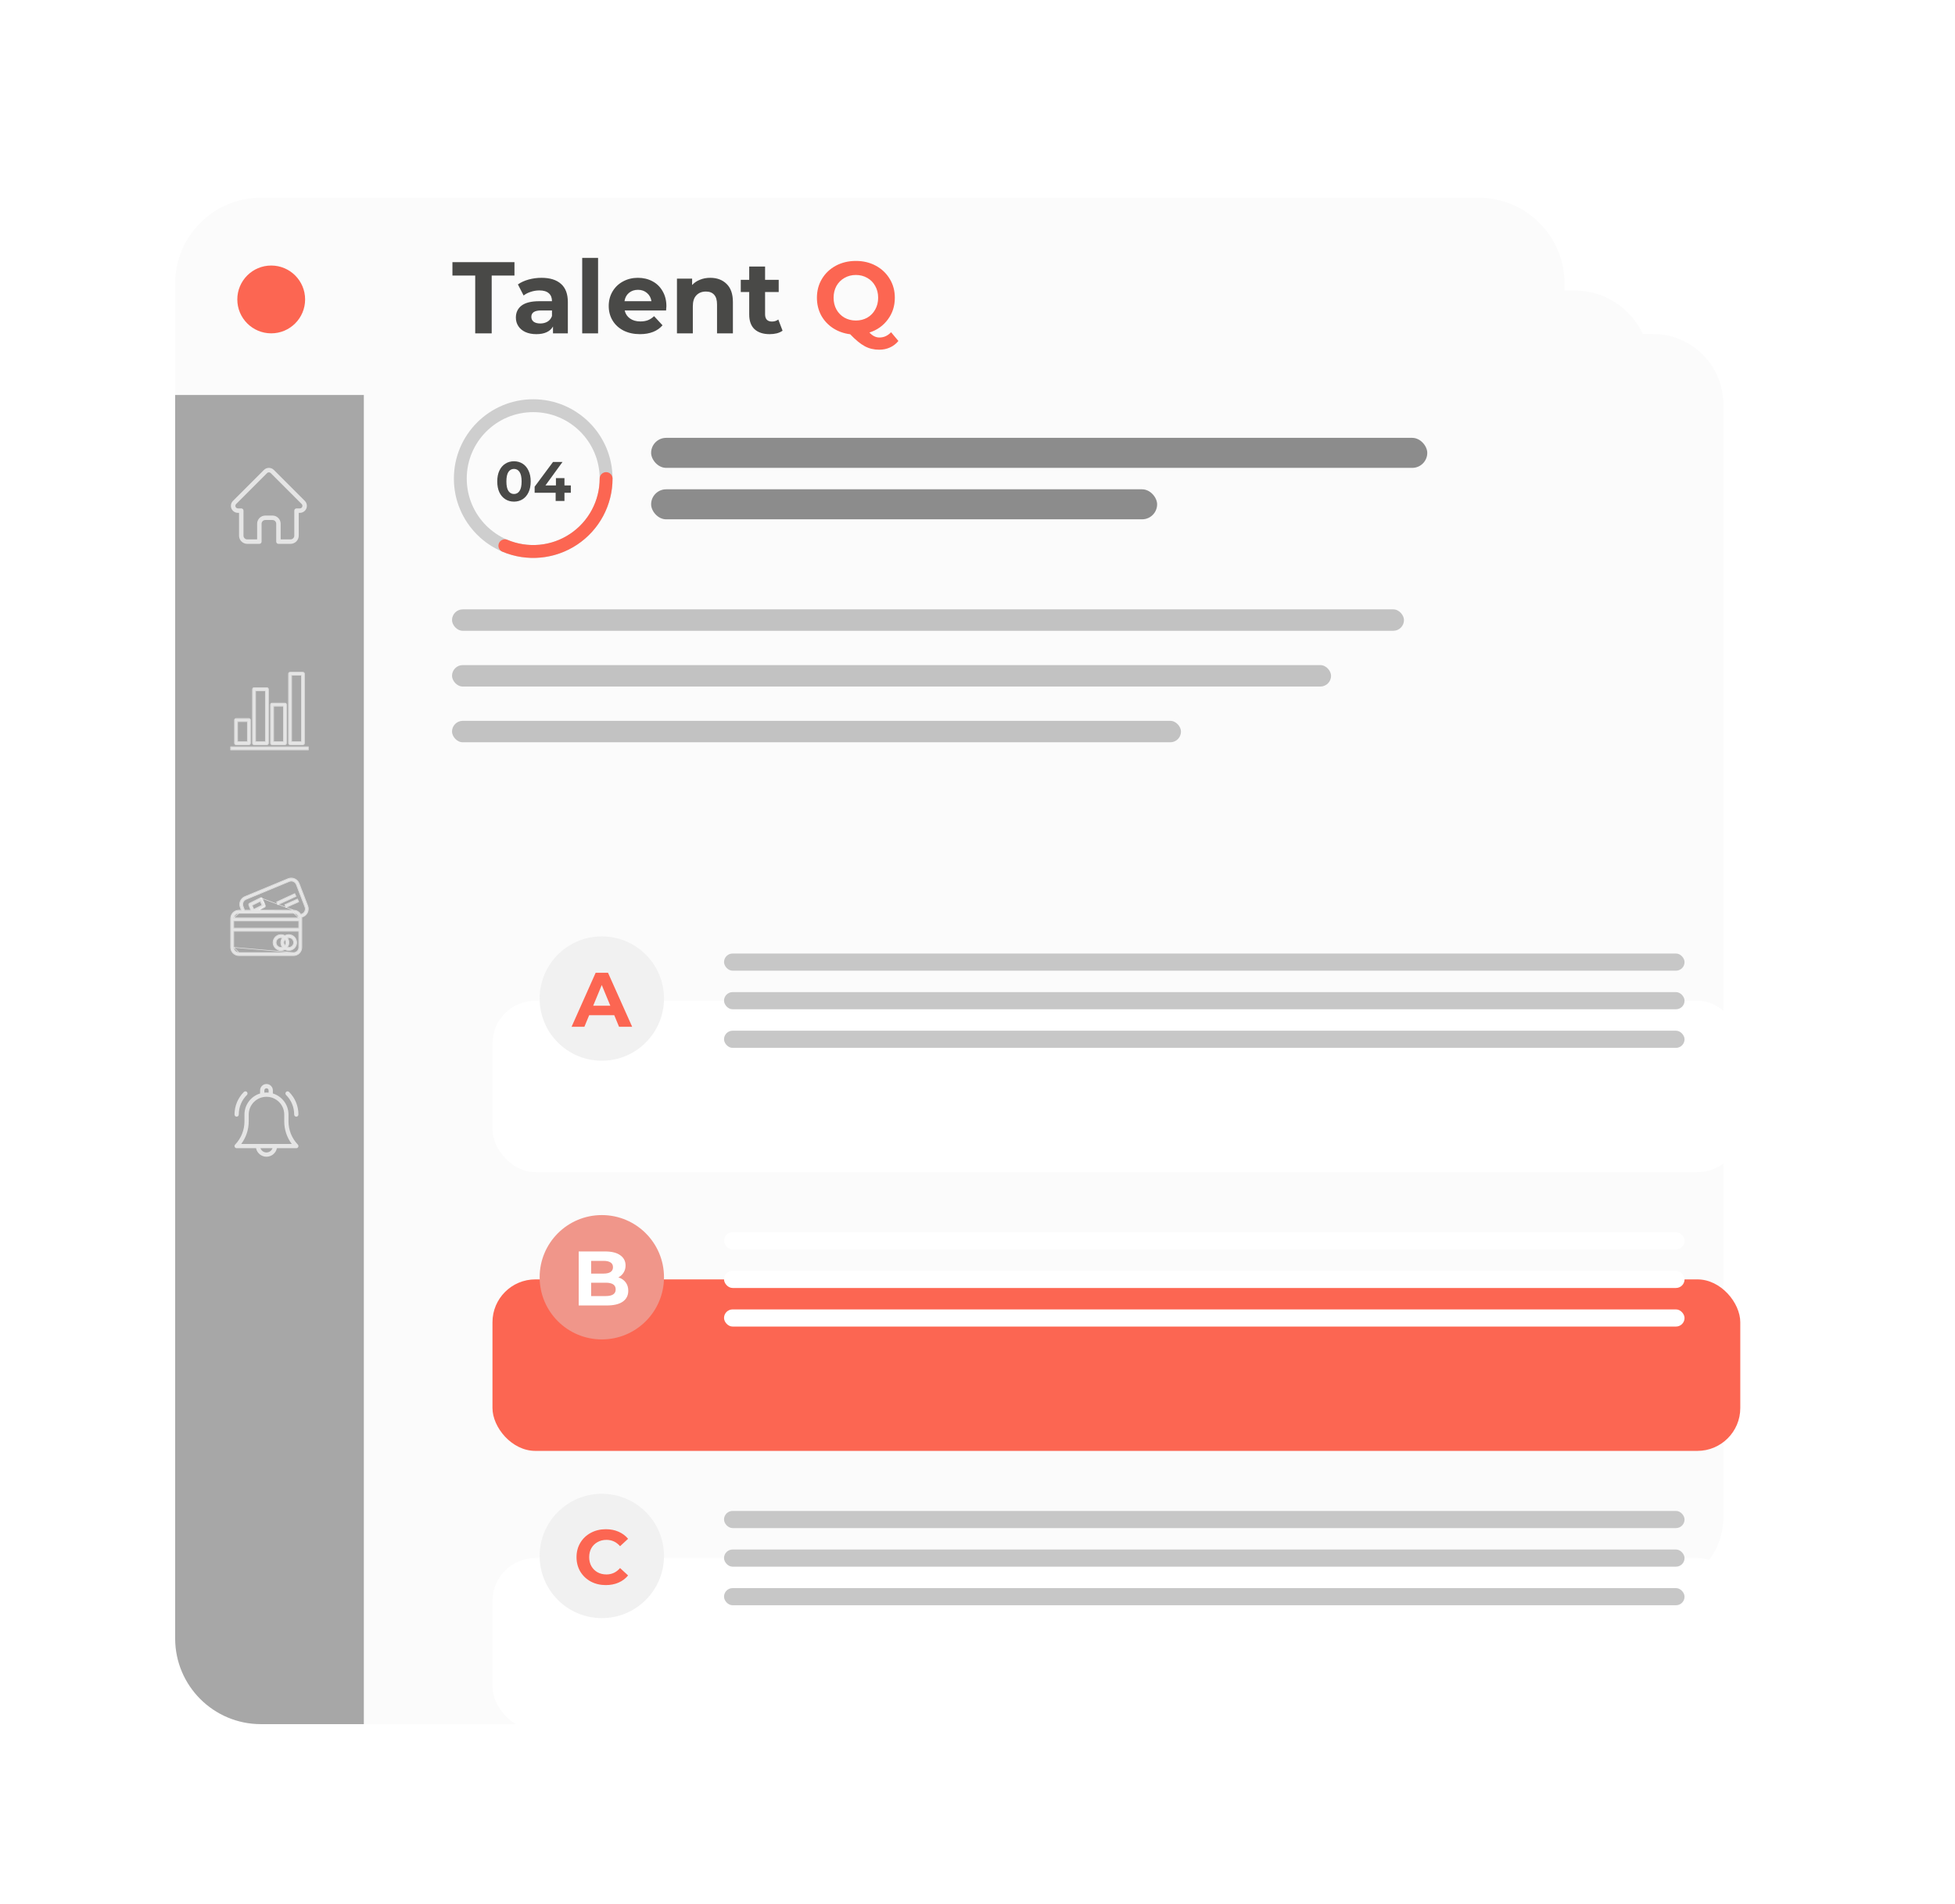 <svg width="346" height="337" viewBox="0 0 346 337" fill="none" xmlns="http://www.w3.org/2000/svg">
<g filter="url(#filter0_d_401_686)">
<g filter="url(#filter1_bd_401_686)">
<path d="M103 67.579C103 60.692 108.583 55.109 115.469 55.109H292.531C299.417 55.109 305 60.692 305 67.579V264.591C305 271.477 299.417 277.06 292.531 277.06H115.469C108.583 277.06 103 271.477 103 264.591V67.579Z" fill="#FBFBFB"/>
</g>
<g filter="url(#filter2_bd_401_686)">
<path d="M76 60.751C76 53.388 81.969 47.418 89.333 47.418H278.667C286.03 47.418 292 53.388 292 60.751V271.418C292 278.782 286.03 284.751 278.667 284.751H89.333C81.969 284.751 76 278.782 76 271.418V60.751Z" fill="#FBFBFB"/>
</g>
<g filter="url(#filter3_bd_401_686)">
<path d="M31 46.178C31 37.795 37.795 31 46.178 31H261.707C270.089 31 276.885 37.795 276.885 46.178V285.992C276.885 294.374 270.089 301.17 261.707 301.17H46.178C37.795 301.17 31 294.374 31 285.992V46.178Z" fill="#FBFBFB"/>
</g>
<circle cx="94.369" cy="80.709" r="12.901" stroke="#CECECE" stroke-width="2.277"/>
<path d="M107.27 80.709C107.27 82.838 106.743 84.934 105.736 86.81C104.729 88.686 103.274 90.284 101.499 91.46C99.725 92.637 97.687 93.357 95.567 93.554C93.447 93.752 91.311 93.422 89.35 92.594" stroke="#FC6652" stroke-width="2.277" stroke-linecap="round" stroke-linejoin="round"/>
<path d="M31 65.909H64.392V301.169H46.178C37.795 301.169 31 294.374 31 285.991V65.909Z" fill="#A7A7A7"/>
<path d="M53.952 84.661C53.952 84.66 53.951 84.66 53.951 84.66L48.465 79.174C48.231 78.94 47.92 78.811 47.59 78.811C47.259 78.811 46.948 78.94 46.714 79.174L41.231 84.657C41.229 84.659 41.227 84.661 41.226 84.663C40.746 85.146 40.746 85.929 41.228 86.411C41.448 86.631 41.739 86.758 42.05 86.772C42.062 86.773 42.075 86.774 42.088 86.774H42.306V90.811C42.306 91.61 42.956 92.26 43.755 92.26H45.902C46.119 92.26 46.296 92.083 46.296 91.866V88.701C46.296 88.336 46.592 88.04 46.957 88.04H48.223C48.587 88.04 48.884 88.336 48.884 88.701V91.866C48.884 92.083 49.06 92.26 49.278 92.26H51.424C52.223 92.26 52.873 91.61 52.873 90.811V86.774H53.076C53.406 86.774 53.717 86.645 53.951 86.411C54.433 85.929 54.434 85.144 53.952 84.661ZM53.394 85.854C53.309 85.939 53.196 85.986 53.076 85.986H52.479C52.261 85.986 52.085 86.162 52.085 86.38V90.811C52.085 91.175 51.788 91.472 51.424 91.472H49.672V88.701C49.672 87.902 49.022 87.252 48.223 87.252H46.957C46.158 87.252 45.508 87.902 45.508 88.701V91.472H43.755C43.391 91.472 43.094 91.175 43.094 90.811V86.38C43.094 86.162 42.918 85.986 42.7 85.986H42.114C42.108 85.985 42.102 85.985 42.095 85.985C41.978 85.983 41.868 85.936 41.785 85.854C41.61 85.678 41.61 85.393 41.785 85.217C41.785 85.217 41.785 85.217 41.786 85.217L41.786 85.217L47.272 79.731C47.356 79.646 47.469 79.6 47.59 79.6C47.71 79.6 47.823 79.646 47.908 79.731L53.392 85.216C53.393 85.216 53.394 85.217 53.395 85.218C53.569 85.394 53.569 85.679 53.394 85.854Z" fill="white" fill-opacity="0.7"/>
<path d="M54.526 128.232H40.865V128.687H54.526V128.232Z" fill="white" fill-opacity="0.7"/>
<path d="M54.575 128.232V128.182H54.526H40.865H40.815V128.232V128.687V128.737H40.865H54.526H54.575V128.687V128.232Z" stroke="white" stroke-opacity="0.7" stroke-width="0.1"/>
<path d="M41.776 127.776H44.053C44.179 127.776 44.281 127.674 44.281 127.548V123.45C44.281 123.324 44.179 123.222 44.053 123.222H41.776C41.651 123.222 41.549 123.324 41.549 123.45V127.548C41.549 127.674 41.651 127.776 41.776 127.776ZM42.004 123.678H43.825V127.32H42.004V123.678Z" fill="white" fill-opacity="0.7"/>
<path d="M41.776 127.826H44.053C44.206 127.826 44.331 127.702 44.331 127.548V123.45C44.331 123.297 44.206 123.172 44.053 123.172H41.776C41.623 123.172 41.499 123.297 41.499 123.45V127.548C41.499 127.702 41.623 127.826 41.776 127.826ZM42.054 123.728H43.775V127.27H42.054V123.728Z" stroke="white" stroke-opacity="0.7" stroke-width="0.1"/>
<path d="M48.151 127.776H50.428C50.554 127.776 50.656 127.674 50.656 127.548V120.718C50.656 120.593 50.554 120.491 50.428 120.491H48.151C48.026 120.491 47.924 120.593 47.924 120.718V127.548C47.924 127.674 48.026 127.776 48.151 127.776ZM48.379 120.946H50.2V127.321H48.379V120.946Z" fill="white" fill-opacity="0.7"/>
<path d="M48.151 127.826H50.428C50.581 127.826 50.706 127.702 50.706 127.548V120.718C50.706 120.565 50.581 120.441 50.428 120.441H48.151C47.998 120.441 47.874 120.565 47.874 120.718V127.548C47.874 127.702 47.998 127.826 48.151 127.826ZM48.429 120.996H50.15V127.271H48.429V120.996Z" stroke="white" stroke-opacity="0.7" stroke-width="0.1"/>
<path d="M44.963 127.776H47.24C47.365 127.776 47.467 127.674 47.467 127.548V117.986C47.467 117.86 47.365 117.758 47.24 117.758H44.963C44.837 117.758 44.735 117.86 44.735 117.986V127.548C44.735 127.674 44.837 127.776 44.963 127.776ZM45.191 118.214H47.012V127.32H45.191V118.214Z" fill="white" fill-opacity="0.7"/>
<path d="M44.963 127.826H47.24C47.393 127.826 47.517 127.701 47.517 127.548V117.986C47.517 117.833 47.393 117.708 47.24 117.708H44.963C44.81 117.708 44.685 117.833 44.685 117.986V127.548C44.685 127.701 44.81 127.826 44.963 127.826ZM45.241 118.264H46.962V127.27H45.241V118.264Z" stroke="white" stroke-opacity="0.7" stroke-width="0.1"/>
<path d="M51.338 127.776H53.615C53.741 127.776 53.843 127.674 53.843 127.548V115.254C53.843 115.128 53.741 115.026 53.615 115.026H51.338C51.212 115.026 51.11 115.128 51.11 115.254V127.548C51.11 127.674 51.212 127.776 51.338 127.776ZM51.566 115.482H53.387V127.321H51.566V115.482Z" fill="white" fill-opacity="0.7"/>
<path d="M51.338 127.826H53.615C53.768 127.826 53.892 127.702 53.892 127.548V115.254C53.892 115.101 53.768 114.976 53.615 114.976H51.338C51.185 114.976 51.06 115.101 51.06 115.254V127.548C51.06 127.702 51.185 127.826 51.338 127.826ZM51.616 115.532H53.337V127.271H51.616V115.532Z" stroke="white" stroke-opacity="0.7" stroke-width="0.1"/>
<path d="M51.059 194.475V193.272C51.059 191.517 49.893 190.029 48.294 189.543V188.998C48.294 188.375 47.786 187.867 47.163 187.867C46.539 187.867 46.032 188.375 46.032 188.998V189.543C44.433 190.029 43.266 191.517 43.266 193.272V194.475C43.266 196.017 42.679 197.479 41.611 198.592C41.507 198.701 41.477 198.862 41.537 199.001C41.596 199.14 41.733 199.23 41.884 199.23H45.315C45.49 200.089 46.252 200.738 47.163 200.738C48.073 200.738 48.835 200.089 49.01 199.23H52.442C52.593 199.23 52.73 199.14 52.789 199.001C52.848 198.862 52.819 198.701 52.714 198.592C51.647 197.479 51.059 196.017 51.059 194.475ZM46.786 188.998C46.786 188.791 46.955 188.621 47.163 188.621C47.371 188.621 47.54 188.791 47.54 188.998V189.394C47.416 189.382 47.29 189.376 47.163 189.376C47.036 189.376 46.91 189.382 46.786 189.394V188.998ZM47.163 199.984C46.671 199.984 46.252 199.669 46.096 199.23H48.229C48.074 199.669 47.654 199.984 47.163 199.984ZM42.696 198.476C43.555 197.325 44.02 195.931 44.02 194.475V193.272C44.02 191.539 45.43 190.13 47.163 190.13C48.895 190.13 50.305 191.539 50.305 193.272V194.475C50.305 195.931 50.77 197.325 51.629 198.476H42.696Z" fill="white" fill-opacity="0.7"/>
<path d="M52.064 193.272C52.064 193.48 52.233 193.649 52.441 193.649C52.649 193.649 52.818 193.48 52.818 193.272C52.818 191.761 52.23 190.341 51.162 189.272C51.014 189.125 50.776 189.125 50.628 189.272C50.481 189.42 50.481 189.658 50.628 189.806C51.554 190.731 52.064 191.962 52.064 193.272Z" fill="white" fill-opacity="0.7"/>
<path d="M41.883 193.649C42.091 193.649 42.26 193.48 42.26 193.272C42.26 191.962 42.77 190.731 43.696 189.806C43.843 189.658 43.843 189.42 43.696 189.272C43.548 189.125 43.31 189.125 43.163 189.272C42.094 190.341 41.506 191.761 41.506 193.272C41.506 193.48 41.675 193.649 41.883 193.649Z" fill="white" fill-opacity="0.7"/>
<path d="M54.431 156.354L52.905 152.386C52.616 151.636 51.773 151.263 51.023 151.552C51.012 151.556 51.001 151.56 50.991 151.565L43.364 154.726C42.638 155.024 42.281 155.846 42.559 156.58L42.769 157.14H42.288C41.503 157.141 40.867 157.777 40.866 158.562V163.679C40.867 164.464 41.503 165.1 42.288 165.101H51.954C52.739 165.1 53.375 164.464 53.376 163.679V158.562C53.375 158.484 53.368 158.407 53.355 158.331L53.619 158.224C54.352 157.924 54.712 157.095 54.431 156.354ZM42.288 157.595H51.954C52.465 157.596 52.886 157.995 52.915 158.505H41.327C41.356 157.995 41.777 157.596 42.288 157.595ZM44.574 156.225L46.094 155.464L46.407 156.246L44.886 157.006L44.574 156.225ZM52.921 163.679C52.92 164.213 52.488 164.645 51.954 164.646H42.288C41.754 164.645 41.322 164.213 41.321 163.679V160.779H52.921V163.679ZM52.921 160.324H41.321V158.96H52.921V160.324ZM53.449 157.804L53.211 157.9C52.965 157.433 52.482 157.141 51.954 157.14H45.636L46.797 156.559C46.903 156.507 46.951 156.381 46.907 156.271L46.425 155.066C46.378 154.949 46.245 154.893 46.129 154.939C46.123 154.942 46.117 154.944 46.111 154.947L44.183 155.912C44.077 155.965 44.03 156.09 44.074 156.2L44.45 157.14H43.254L42.985 156.422C42.794 155.917 43.039 155.353 43.538 155.148L51.165 151.987C51.675 151.775 52.259 152.017 52.471 152.527C52.474 152.535 52.477 152.543 52.48 152.551L54.006 156.519C54.199 157.028 53.952 157.598 53.449 157.804Z" fill="white" fill-opacity="0.7"/>
<path d="M51.954 157.09H51.954C52.485 157.091 52.973 157.377 53.233 157.837L53.43 157.758C53.43 157.758 53.43 157.758 53.43 157.758C53.908 157.562 54.143 157.02 53.96 156.537L52.434 152.569L52.434 152.569C52.431 152.561 52.428 152.554 52.424 152.546L52.424 152.546C52.224 152.062 51.668 151.832 51.184 152.033L51.165 151.987L51.184 152.033L43.557 155.194L43.557 155.194C43.083 155.389 42.85 155.925 43.032 156.404L43.032 156.404L43.289 157.09H44.376L44.027 156.218C43.974 156.084 44.032 155.932 44.161 155.867L44.161 155.867L46.089 154.902L51.954 157.09ZM51.954 157.09H45.848M51.954 157.09L45.748 157.14L45.848 157.09M46.953 156.253L46.953 156.253C47.007 156.387 46.949 156.54 46.82 156.604M46.953 156.253L45.736 157.09H45.848M46.953 156.253L46.471 155.047M46.953 156.253L46.11 154.893M46.82 156.604L46.797 156.559L46.82 156.604L46.82 156.604ZM46.82 156.604L45.848 157.09M46.11 154.893L46.11 154.893C46.253 154.836 46.414 154.905 46.471 155.047M46.11 154.893C46.103 154.896 46.096 154.899 46.089 154.902L46.11 154.893ZM46.471 155.047L46.425 155.066L46.471 155.047L46.471 155.047ZM51.954 157.645H42.288L42.288 157.645M51.954 157.645L42.288 157.595V157.645M51.954 157.645C51.954 157.645 51.954 157.645 51.954 157.645C52.42 157.646 52.808 157.997 52.861 158.455M51.954 157.645L51.954 157.595L52.861 158.455M42.288 157.645C41.822 157.646 41.434 157.997 41.381 158.455M42.288 157.645L41.381 158.455M41.381 158.455H52.861M41.381 158.455H52.861M51.954 164.596C52.46 164.595 52.87 164.185 52.871 163.679V160.829H41.371L41.371 163.679L41.371 163.679M51.954 164.596L41.321 163.679H41.371M51.954 164.596H42.288M51.954 164.596H42.288M41.371 163.679C41.372 164.185 41.782 164.595 42.288 164.596M41.371 163.679L42.288 164.596M54.478 156.337L54.478 156.337L52.952 152.369L52.952 152.369C52.653 151.593 51.781 151.206 51.005 151.505L51.005 151.505C50.994 151.51 50.983 151.514 50.971 151.519L50.971 151.519L43.345 154.68C43.345 154.68 43.345 154.68 43.345 154.68C42.594 154.988 42.225 155.839 42.512 156.598C42.512 156.598 42.512 156.598 42.512 156.598L42.697 157.09H42.288H42.288C41.475 157.091 40.817 157.749 40.816 158.561V158.562L40.816 163.679L40.816 163.679C40.817 164.491 41.475 165.15 42.288 165.151H42.288H51.954H51.954C52.766 165.15 53.425 164.491 53.426 163.679V163.679L53.426 158.562L53.426 158.561C53.425 158.495 53.42 158.429 53.411 158.363L53.638 158.271L53.638 158.271C54.396 157.96 54.768 157.102 54.478 156.337ZM44.913 156.937L44.637 156.249L46.068 155.534L46.343 156.222L44.913 156.937ZM52.871 160.274H41.371V159.01H52.871V160.274Z" stroke="white" stroke-opacity="0.7" stroke-width="0.1"/>
<path d="M49.047 164.006C49.471 164.252 49.994 164.252 50.418 164.006C51.069 164.385 51.905 164.163 52.283 163.512C52.662 162.86 52.441 162.025 51.789 161.646C51.58 161.525 51.342 161.461 51.1 161.461C50.86 161.462 50.625 161.525 50.418 161.646C49.766 161.267 48.931 161.489 48.552 162.141C48.174 162.792 48.395 163.627 49.047 164.006ZM50.798 161.972C50.895 161.936 50.997 161.917 51.1 161.916C51.602 161.916 52.01 162.324 52.01 162.826C52.01 163.329 51.602 163.736 51.1 163.736C50.997 163.735 50.895 163.716 50.798 163.68C51.201 163.182 51.201 162.47 50.798 161.972ZM50.418 162.231C50.721 162.57 50.721 163.082 50.418 163.422C50.114 163.082 50.114 162.57 50.418 162.231ZM49.735 161.916C49.839 161.917 49.941 161.936 50.038 161.972C49.635 162.47 49.635 163.182 50.038 163.68C49.941 163.716 49.839 163.735 49.735 163.736C49.233 163.736 48.826 163.329 48.826 162.826C48.826 162.324 49.233 161.916 49.735 161.916Z" fill="white" fill-opacity="0.7"/>
<path d="M51.1 161.411C50.861 161.412 50.626 161.473 50.418 161.589C49.746 161.216 48.897 161.448 48.509 162.115L48.509 162.115C48.117 162.791 48.346 163.657 49.022 164.049L49.022 164.049C49.453 164.3 49.983 164.304 50.418 164.064C51.09 164.436 51.939 164.204 52.327 163.537C52.719 162.861 52.489 161.995 51.814 161.603C51.597 161.477 51.351 161.411 51.1 161.411ZM51.1 161.411C51.1 161.411 51.1 161.411 51.1 161.411L51.1 161.461L51.1 161.411C51.1 161.411 51.1 161.411 51.1 161.411ZM51.1 163.686C51.026 163.685 50.952 163.675 50.881 163.655C51.24 163.161 51.24 162.491 50.881 161.998C50.952 161.978 51.026 161.967 51.1 161.966C51.575 161.966 51.96 162.351 51.96 162.826C51.96 163.301 51.575 163.686 51.1 163.686ZM50.418 163.344C50.181 163.04 50.181 162.613 50.418 162.309C50.654 162.613 50.654 163.04 50.418 163.344ZM48.876 162.826C48.876 162.351 49.261 161.966 49.735 161.966C49.809 161.967 49.883 161.978 49.955 161.998C49.596 162.491 49.596 163.161 49.955 163.655C49.883 163.675 49.809 163.685 49.735 163.686C49.26 163.686 48.876 163.301 48.876 162.826Z" stroke="white" stroke-opacity="0.7" stroke-width="0.1"/>
<path d="M50.46 156.148L50.645 156.564L52.815 155.599L52.63 155.184L50.46 156.148Z" fill="white" fill-opacity="0.7"/>
<path d="M50.44 156.102L50.394 156.123L50.414 156.168L50.599 156.584L50.619 156.63L50.665 156.61L52.835 155.645L52.881 155.625L52.86 155.579L52.675 155.163L52.655 155.118L52.609 155.138L50.44 156.102Z" stroke="white" stroke-opacity="0.7" stroke-width="0.1"/>
<path d="M52.145 154.221L49.011 155.667L49.202 156.08L52.336 154.633L52.145 154.221Z" fill="white" fill-opacity="0.7"/>
<path d="M52.191 154.2L52.17 154.154L52.125 154.175L48.99 155.622L48.945 155.643L48.966 155.688L49.157 156.101L49.178 156.146L49.223 156.125L52.357 154.679L52.402 154.658L52.382 154.612L52.191 154.2Z" stroke="white" stroke-opacity="0.7" stroke-width="0.1"/>
<g filter="url(#filter4_d_401_686)">
<g filter="url(#filter5_d_401_686)">
<rect x="87.159" y="153.942" width="220.841" height="30.356" rx="7.589" fill="white"/>
</g>
<circle cx="106.511" cy="168.741" r="11.004" fill="#F1F1F1"/>
<path d="M108.713 171.688H104.273L103.426 173.737H101.159L105.421 164.175H107.606L111.882 173.737H109.56L108.713 171.688ZM108.016 170.008L106.5 166.347L104.984 170.008H108.016Z" fill="#FC6652"/>
<rect x="128.14" y="160.772" width="169.995" height="3.036" rx="1.518" fill="#C7C7C7"/>
<rect x="128.14" y="167.603" width="169.995" height="3.036" rx="1.518" fill="#C7C7C7"/>
<rect x="128.14" y="174.433" width="169.995" height="3.036" rx="1.518" fill="#C7C7C7"/>
</g>
<g filter="url(#filter6_d_401_686)">
<g filter="url(#filter7_d_401_686)">
<rect x="87.159" y="203.271" width="220.841" height="30.356" rx="7.589" fill="#FC6652"/>
</g>
<circle cx="106.511" cy="218.07" r="11.004" fill="#F0968A"/>
<path d="M109.443 218.093C109.99 218.266 110.418 218.558 110.728 218.968C111.037 219.368 111.192 219.865 111.192 220.457C111.192 221.295 110.864 221.941 110.208 222.396C109.562 222.843 108.615 223.066 107.367 223.066H102.422V213.504H107.094C108.26 213.504 109.152 213.727 109.771 214.173C110.4 214.619 110.714 215.225 110.714 215.99C110.714 216.454 110.6 216.869 110.372 217.233C110.154 217.597 109.844 217.884 109.443 218.093ZM104.621 215.17V217.424H106.821C107.367 217.424 107.781 217.328 108.064 217.137C108.346 216.946 108.487 216.664 108.487 216.29C108.487 215.917 108.346 215.639 108.064 215.457C107.781 215.266 107.367 215.17 106.821 215.17H104.621ZM107.203 221.399C107.786 221.399 108.223 221.304 108.515 221.112C108.815 220.921 108.965 220.625 108.965 220.224C108.965 219.432 108.378 219.036 107.203 219.036H104.621V221.399H107.203Z" fill="white"/>
<rect x="128.14" y="210.102" width="169.995" height="3.036" rx="1.518" fill="white"/>
<rect x="128.14" y="216.932" width="169.995" height="3.036" rx="1.518" fill="white"/>
<rect x="128.14" y="223.762" width="169.995" height="3.036" rx="1.518" fill="white"/>
</g>
<g filter="url(#filter8_d_401_686)">
<g filter="url(#filter9_d_401_686)">
<rect x="87.159" y="252.601" width="220.841" height="30.356" rx="7.589" fill="white"/>
</g>
<circle cx="106.511" cy="267.399" r="11.004" fill="#F1F1F1"/>
<path d="M107.212 272.558C106.237 272.558 105.354 272.349 104.562 271.93C103.778 271.502 103.159 270.915 102.704 270.168C102.258 269.412 102.035 268.561 102.035 267.613C102.035 266.666 102.258 265.819 102.704 265.073C103.159 264.317 103.778 263.729 104.562 263.31C105.354 262.882 106.242 262.668 107.225 262.668C108.054 262.668 108.801 262.814 109.466 263.106C110.14 263.397 110.704 263.816 111.16 264.362L109.739 265.674C109.092 264.927 108.291 264.554 107.335 264.554C106.743 264.554 106.215 264.686 105.75 264.95C105.286 265.205 104.921 265.564 104.657 266.029C104.402 266.493 104.275 267.021 104.275 267.613C104.275 268.205 104.402 268.734 104.657 269.198C104.921 269.662 105.286 270.027 105.75 270.291C106.215 270.546 106.743 270.673 107.335 270.673C108.291 270.673 109.092 270.295 109.739 269.54L111.16 270.851C110.704 271.406 110.14 271.83 109.466 272.121C108.792 272.413 108.04 272.558 107.212 272.558Z" fill="#FC6652"/>
<rect x="128.14" y="259.431" width="169.995" height="3.036" rx="1.518" fill="#C7C7C7"/>
<rect x="128.14" y="266.261" width="169.995" height="3.036" rx="1.518" fill="#C7C7C7"/>
<rect x="128.14" y="273.091" width="169.995" height="3.036" rx="1.518" fill="#C7C7C7"/>
</g>
<path d="M90.964 84.787C90.392 84.787 89.882 84.646 89.435 84.363C88.988 84.08 88.636 83.672 88.379 83.14C88.13 82.6 88.005 81.959 88.005 81.216C88.005 80.473 88.13 79.835 88.379 79.302C88.636 78.763 88.988 78.352 89.435 78.069C89.882 77.786 90.392 77.644 90.964 77.644C91.537 77.644 92.046 77.786 92.493 78.069C92.941 78.352 93.289 78.763 93.539 79.302C93.796 79.835 93.924 80.473 93.924 81.216C93.924 81.959 93.796 82.6 93.539 83.14C93.289 83.672 92.941 84.08 92.493 84.363C92.046 84.646 91.537 84.787 90.964 84.787ZM90.964 83.436C91.385 83.436 91.714 83.255 91.951 82.893C92.194 82.531 92.316 81.972 92.316 81.216C92.316 80.46 92.194 79.9 91.951 79.539C91.714 79.177 91.385 78.996 90.964 78.996C90.55 78.996 90.221 79.177 89.978 79.539C89.741 79.9 89.623 80.46 89.623 81.216C89.623 81.972 89.741 82.531 89.978 82.893C90.221 83.255 90.55 83.436 90.964 83.436ZM101.025 83.219H99.9V84.669H98.341V83.219H94.622V82.143L97.877 77.763H99.555L96.536 81.916H98.39V80.624H99.9V81.916H101.025V83.219Z" fill="#494947"/>
<rect x="80" y="103.854" width="168.477" height="3.795" rx="1.897" fill="#C2C2C2"/>
<rect x="80" y="113.721" width="155.575" height="3.795" rx="1.897" fill="#C2C2C2"/>
<rect x="80" y="123.587" width="129.014" height="3.795" rx="1.897" fill="#C2C2C2"/>
<rect x="115.238" y="73.499" width="137.362" height="5.312" rx="2.656" fill="#8C8C8C"/>
<rect x="115.238" y="82.606" width="89.551" height="5.312" rx="2.656" fill="#8C8C8C"/>
<path d="M84.104 44.776H80.072V42.4H91.052V44.776H87.02V55H84.104V44.776ZM95.837 45.172C97.337 45.172 98.489 45.532 99.293 46.252C100.097 46.96 100.499 48.034 100.499 49.474V55H97.871V53.794C97.343 54.694 96.359 55.144 94.919 55.144C94.175 55.144 93.527 55.018 92.975 54.766C92.435 54.514 92.021 54.166 91.733 53.722C91.445 53.278 91.301 52.774 91.301 52.21C91.301 51.31 91.637 50.602 92.309 50.086C92.993 49.57 94.043 49.312 95.459 49.312H97.691C97.691 48.7 97.505 48.232 97.133 47.908C96.761 47.572 96.203 47.404 95.459 47.404C94.943 47.404 94.433 47.488 93.929 47.656C93.437 47.812 93.017 48.028 92.669 48.304L91.661 46.342C92.189 45.97 92.819 45.682 93.551 45.478C94.295 45.274 95.057 45.172 95.837 45.172ZM95.621 53.254C96.101 53.254 96.527 53.146 96.899 52.93C97.271 52.702 97.535 52.372 97.691 51.94V50.95H95.765C94.613 50.95 94.037 51.328 94.037 52.084C94.037 52.444 94.175 52.732 94.451 52.948C94.739 53.152 95.129 53.254 95.621 53.254ZM103.04 41.644H105.848V55H103.04V41.644ZM117.94 50.194C117.94 50.23 117.922 50.482 117.886 50.95H110.56C110.692 51.55 111.004 52.024 111.496 52.372C111.988 52.72 112.6 52.894 113.332 52.894C113.836 52.894 114.28 52.822 114.664 52.678C115.06 52.522 115.426 52.282 115.762 51.958L117.256 53.578C116.344 54.622 115.012 55.144 113.26 55.144C112.168 55.144 111.202 54.934 110.362 54.514C109.522 54.082 108.874 53.488 108.418 52.732C107.962 51.976 107.734 51.118 107.734 50.158C107.734 49.21 107.956 48.358 108.4 47.602C108.856 46.834 109.474 46.24 110.254 45.82C111.046 45.388 111.928 45.172 112.9 45.172C113.848 45.172 114.706 45.376 115.474 45.784C116.242 46.192 116.842 46.78 117.274 47.548C117.718 48.304 117.94 49.186 117.94 50.194ZM112.918 47.296C112.282 47.296 111.748 47.476 111.316 47.836C110.884 48.196 110.62 48.688 110.524 49.312H115.294C115.198 48.7 114.934 48.214 114.502 47.854C114.07 47.482 113.542 47.296 112.918 47.296ZM125.696 45.172C126.896 45.172 127.862 45.532 128.594 46.252C129.338 46.972 129.71 48.04 129.71 49.456V55H126.902V49.888C126.902 49.12 126.734 48.55 126.398 48.178C126.062 47.794 125.576 47.602 124.94 47.602C124.232 47.602 123.668 47.824 123.248 48.268C122.828 48.7 122.618 49.348 122.618 50.212V55H119.81V45.316H122.492V46.45C122.864 46.042 123.326 45.73 123.878 45.514C124.43 45.286 125.036 45.172 125.696 45.172ZM138.501 54.532C138.225 54.736 137.883 54.892 137.475 55C137.079 55.096 136.659 55.144 136.215 55.144C135.063 55.144 134.169 54.85 133.533 54.262C132.909 53.674 132.597 52.81 132.597 51.67V47.692H131.103V45.532H132.597V43.174H135.405V45.532H137.817V47.692H135.405V51.634C135.405 52.042 135.507 52.36 135.711 52.588C135.927 52.804 136.227 52.912 136.611 52.912C137.055 52.912 137.433 52.792 137.745 52.552L138.501 54.532Z" fill="#494947"/>
<path d="M158.999 56.35C158.591 56.854 158.093 57.238 157.505 57.502C156.929 57.766 156.293 57.898 155.597 57.898C154.661 57.898 153.815 57.694 153.059 57.286C152.303 56.89 151.439 56.182 150.467 55.162C149.327 55.018 148.307 54.652 147.407 54.064C146.519 53.476 145.823 52.72 145.319 51.796C144.827 50.86 144.581 49.828 144.581 48.7C144.581 47.464 144.875 46.354 145.463 45.37C146.063 44.374 146.885 43.594 147.929 43.03C148.985 42.466 150.167 42.184 151.475 42.184C152.783 42.184 153.959 42.466 155.003 43.03C156.047 43.594 156.869 44.374 157.469 45.37C158.069 46.354 158.369 47.464 158.369 48.7C158.369 50.164 157.955 51.448 157.127 52.552C156.311 53.656 155.225 54.424 153.869 54.856C154.169 55.168 154.457 55.39 154.733 55.522C155.021 55.666 155.327 55.738 155.651 55.738C156.431 55.738 157.115 55.426 157.703 54.802L158.999 56.35ZM147.533 48.7C147.533 49.48 147.701 50.176 148.037 50.788C148.385 51.4 148.859 51.88 149.459 52.228C150.059 52.564 150.731 52.732 151.475 52.732C152.219 52.732 152.891 52.564 153.491 52.228C154.091 51.88 154.559 51.4 154.895 50.788C155.243 50.176 155.417 49.48 155.417 48.7C155.417 47.92 155.243 47.224 154.895 46.612C154.559 46 154.091 45.526 153.491 45.19C152.891 44.842 152.219 44.668 151.475 44.668C150.731 44.668 150.059 44.842 149.459 45.19C148.859 45.526 148.385 46 148.037 46.612C147.701 47.224 147.533 47.92 147.533 48.7Z" fill="#FC6652"/>
<circle cx="48" cy="49" r="6" fill="#FC6652"/>
</g>
<defs>
<filter id="filter0_d_401_686" x="27" y="31" width="285" height="278.17" filterUnits="userSpaceOnUse" color-interpolation-filters="sRGB">
<feFlood flood-opacity="0" result="BackgroundImageFix"/>
<feColorMatrix in="SourceAlpha" type="matrix" values="0 0 0 0 0 0 0 0 0 0 0 0 0 0 0 0 0 0 127 0" result="hardAlpha"/>
<feOffset dy="4"/>
<feGaussianBlur stdDeviation="2"/>
<feComposite in2="hardAlpha" operator="out"/>
<feColorMatrix type="matrix" values="0 0 0 0 0 0 0 0 0 0 0 0 0 0 0 0 0 0 0.25 0"/>
<feBlend mode="normal" in2="BackgroundImageFix" result="effect1_dropShadow_401_686"/>
<feBlend mode="normal" in="SourceGraphic" in2="effect1_dropShadow_401_686" result="shape"/>
</filter>
<filter id="filter1_bd_401_686" x="78.062" y="30.171" width="251.877" height="271.827" filterUnits="userSpaceOnUse" color-interpolation-filters="sRGB">
<feFlood flood-opacity="0" result="BackgroundImageFix"/>
<feGaussianBlur in="BackgroundImageFix" stdDeviation="1.247"/>
<feComposite in2="SourceAlpha" operator="in" result="effect1_backgroundBlur_401_686"/>
<feColorMatrix in="SourceAlpha" type="matrix" values="0 0 0 0 0 0 0 0 0 0 0 0 0 0 0 0 0 0 127 0" result="hardAlpha"/>
<feOffset/>
<feGaussianBlur stdDeviation="12.469"/>
<feColorMatrix type="matrix" values="0 0 0 0 0.421 0 0 0 0 0.346 0 0 0 0 0.323 0 0 0 0.46 0"/>
<feBlend mode="normal" in2="effect1_backgroundBlur_401_686" result="effect2_dropShadow_401_686"/>
<feBlend mode="normal" in="SourceGraphic" in2="effect2_dropShadow_401_686" result="shape"/>
</filter>
<filter id="filter2_bd_401_686" x="49.333" y="20.751" width="269.333" height="290.667" filterUnits="userSpaceOnUse" color-interpolation-filters="sRGB">
<feFlood flood-opacity="0" result="BackgroundImageFix"/>
<feGaussianBlur in="BackgroundImageFix" stdDeviation="1.333"/>
<feComposite in2="SourceAlpha" operator="in" result="effect1_backgroundBlur_401_686"/>
<feColorMatrix in="SourceAlpha" type="matrix" values="0 0 0 0 0 0 0 0 0 0 0 0 0 0 0 0 0 0 127 0" result="hardAlpha"/>
<feOffset/>
<feGaussianBlur stdDeviation="13.333"/>
<feColorMatrix type="matrix" values="0 0 0 0 0.421 0 0 0 0 0.346 0 0 0 0 0.323 0 0 0 0.46 0"/>
<feBlend mode="normal" in2="effect1_backgroundBlur_401_686" result="effect2_dropShadow_401_686"/>
<feBlend mode="normal" in="SourceGraphic" in2="effect2_dropShadow_401_686" result="shape"/>
</filter>
<filter id="filter3_bd_401_686" x="0.644" y="0.644" width="306.597" height="330.882" filterUnits="userSpaceOnUse" color-interpolation-filters="sRGB">
<feFlood flood-opacity="0" result="BackgroundImageFix"/>
<feGaussianBlur in="BackgroundImageFix" stdDeviation="1.518"/>
<feComposite in2="SourceAlpha" operator="in" result="effect1_backgroundBlur_401_686"/>
<feColorMatrix in="SourceAlpha" type="matrix" values="0 0 0 0 0 0 0 0 0 0 0 0 0 0 0 0 0 0 127 0" result="hardAlpha"/>
<feOffset/>
<feGaussianBlur stdDeviation="15.178"/>
<feColorMatrix type="matrix" values="0 0 0 0 0.421 0 0 0 0 0.346 0 0 0 0 0.323 0 0 0 0.46 0"/>
<feBlend mode="normal" in2="effect1_backgroundBlur_401_686" result="effect2_dropShadow_401_686"/>
<feBlend mode="normal" in="SourceGraphic" in2="effect2_dropShadow_401_686" result="shape"/>
</filter>
<filter id="filter4_d_401_686" x="77.159" y="147.942" width="240.841" height="50.356" filterUnits="userSpaceOnUse" color-interpolation-filters="sRGB">
<feFlood flood-opacity="0" result="BackgroundImageFix"/>
<feColorMatrix in="SourceAlpha" type="matrix" values="0 0 0 0 0 0 0 0 0 0 0 0 0 0 0 0 0 0 127 0" result="hardAlpha"/>
<feOffset dy="4"/>
<feGaussianBlur stdDeviation="5"/>
<feColorMatrix type="matrix" values="0 0 0 0 0.188 0 0 0 0 0.151 0 0 0 0 0.136 0 0 0 0.19 0"/>
<feBlend mode="normal" in2="BackgroundImageFix" result="effect1_dropShadow_401_686"/>
<feBlend mode="normal" in="SourceGraphic" in2="effect1_dropShadow_401_686" result="shape"/>
</filter>
<filter id="filter5_d_401_686" x="49.214" y="131.175" width="296.732" height="106.247" filterUnits="userSpaceOnUse" color-interpolation-filters="sRGB">
<feFlood flood-opacity="0" result="BackgroundImageFix"/>
<feColorMatrix in="SourceAlpha" type="matrix" values="0 0 0 0 0 0 0 0 0 0 0 0 0 0 0 0 0 0 127 0" result="hardAlpha"/>
<feOffset dy="15.178"/>
<feGaussianBlur stdDeviation="18.973"/>
<feColorMatrix type="matrix" values="0 0 0 0 0.484 0 0 0 0 0.337 0 0 0 0 0.291 0 0 0 0.22 0"/>
<feBlend mode="normal" in2="BackgroundImageFix" result="effect1_dropShadow_401_686"/>
<feBlend mode="normal" in="SourceGraphic" in2="effect1_dropShadow_401_686" result="shape"/>
</filter>
<filter id="filter6_d_401_686" x="77.159" y="197.271" width="240.841" height="50.356" filterUnits="userSpaceOnUse" color-interpolation-filters="sRGB">
<feFlood flood-opacity="0" result="BackgroundImageFix"/>
<feColorMatrix in="SourceAlpha" type="matrix" values="0 0 0 0 0 0 0 0 0 0 0 0 0 0 0 0 0 0 127 0" result="hardAlpha"/>
<feOffset dy="4"/>
<feGaussianBlur stdDeviation="5"/>
<feColorMatrix type="matrix" values="0 0 0 0 0.188 0 0 0 0 0.151 0 0 0 0 0.136 0 0 0 0.19 0"/>
<feBlend mode="normal" in2="BackgroundImageFix" result="effect1_dropShadow_401_686"/>
<feBlend mode="normal" in="SourceGraphic" in2="effect1_dropShadow_401_686" result="shape"/>
</filter>
<filter id="filter7_d_401_686" x="49.214" y="180.504" width="296.732" height="106.247" filterUnits="userSpaceOnUse" color-interpolation-filters="sRGB">
<feFlood flood-opacity="0" result="BackgroundImageFix"/>
<feColorMatrix in="SourceAlpha" type="matrix" values="0 0 0 0 0 0 0 0 0 0 0 0 0 0 0 0 0 0 127 0" result="hardAlpha"/>
<feOffset dy="15.178"/>
<feGaussianBlur stdDeviation="18.973"/>
<feColorMatrix type="matrix" values="0 0 0 0 0.484 0 0 0 0 0.337 0 0 0 0 0.291 0 0 0 0.22 0"/>
<feBlend mode="normal" in2="BackgroundImageFix" result="effect1_dropShadow_401_686"/>
<feBlend mode="normal" in="SourceGraphic" in2="effect1_dropShadow_401_686" result="shape"/>
</filter>
<filter id="filter8_d_401_686" x="77.159" y="246.601" width="240.841" height="50.356" filterUnits="userSpaceOnUse" color-interpolation-filters="sRGB">
<feFlood flood-opacity="0" result="BackgroundImageFix"/>
<feColorMatrix in="SourceAlpha" type="matrix" values="0 0 0 0 0 0 0 0 0 0 0 0 0 0 0 0 0 0 127 0" result="hardAlpha"/>
<feOffset dy="4"/>
<feGaussianBlur stdDeviation="5"/>
<feColorMatrix type="matrix" values="0 0 0 0 0.188 0 0 0 0 0.151 0 0 0 0 0.136 0 0 0 0.19 0"/>
<feBlend mode="normal" in2="BackgroundImageFix" result="effect1_dropShadow_401_686"/>
<feBlend mode="normal" in="SourceGraphic" in2="effect1_dropShadow_401_686" result="shape"/>
</filter>
<filter id="filter9_d_401_686" x="49.214" y="229.833" width="296.732" height="106.247" filterUnits="userSpaceOnUse" color-interpolation-filters="sRGB">
<feFlood flood-opacity="0" result="BackgroundImageFix"/>
<feColorMatrix in="SourceAlpha" type="matrix" values="0 0 0 0 0 0 0 0 0 0 0 0 0 0 0 0 0 0 127 0" result="hardAlpha"/>
<feOffset dy="15.178"/>
<feGaussianBlur stdDeviation="18.973"/>
<feColorMatrix type="matrix" values="0 0 0 0 0.484 0 0 0 0 0.337 0 0 0 0 0.291 0 0 0 0.22 0"/>
<feBlend mode="normal" in2="BackgroundImageFix" result="effect1_dropShadow_401_686"/>
<feBlend mode="normal" in="SourceGraphic" in2="effect1_dropShadow_401_686" result="shape"/>
</filter>
</defs>
</svg>
